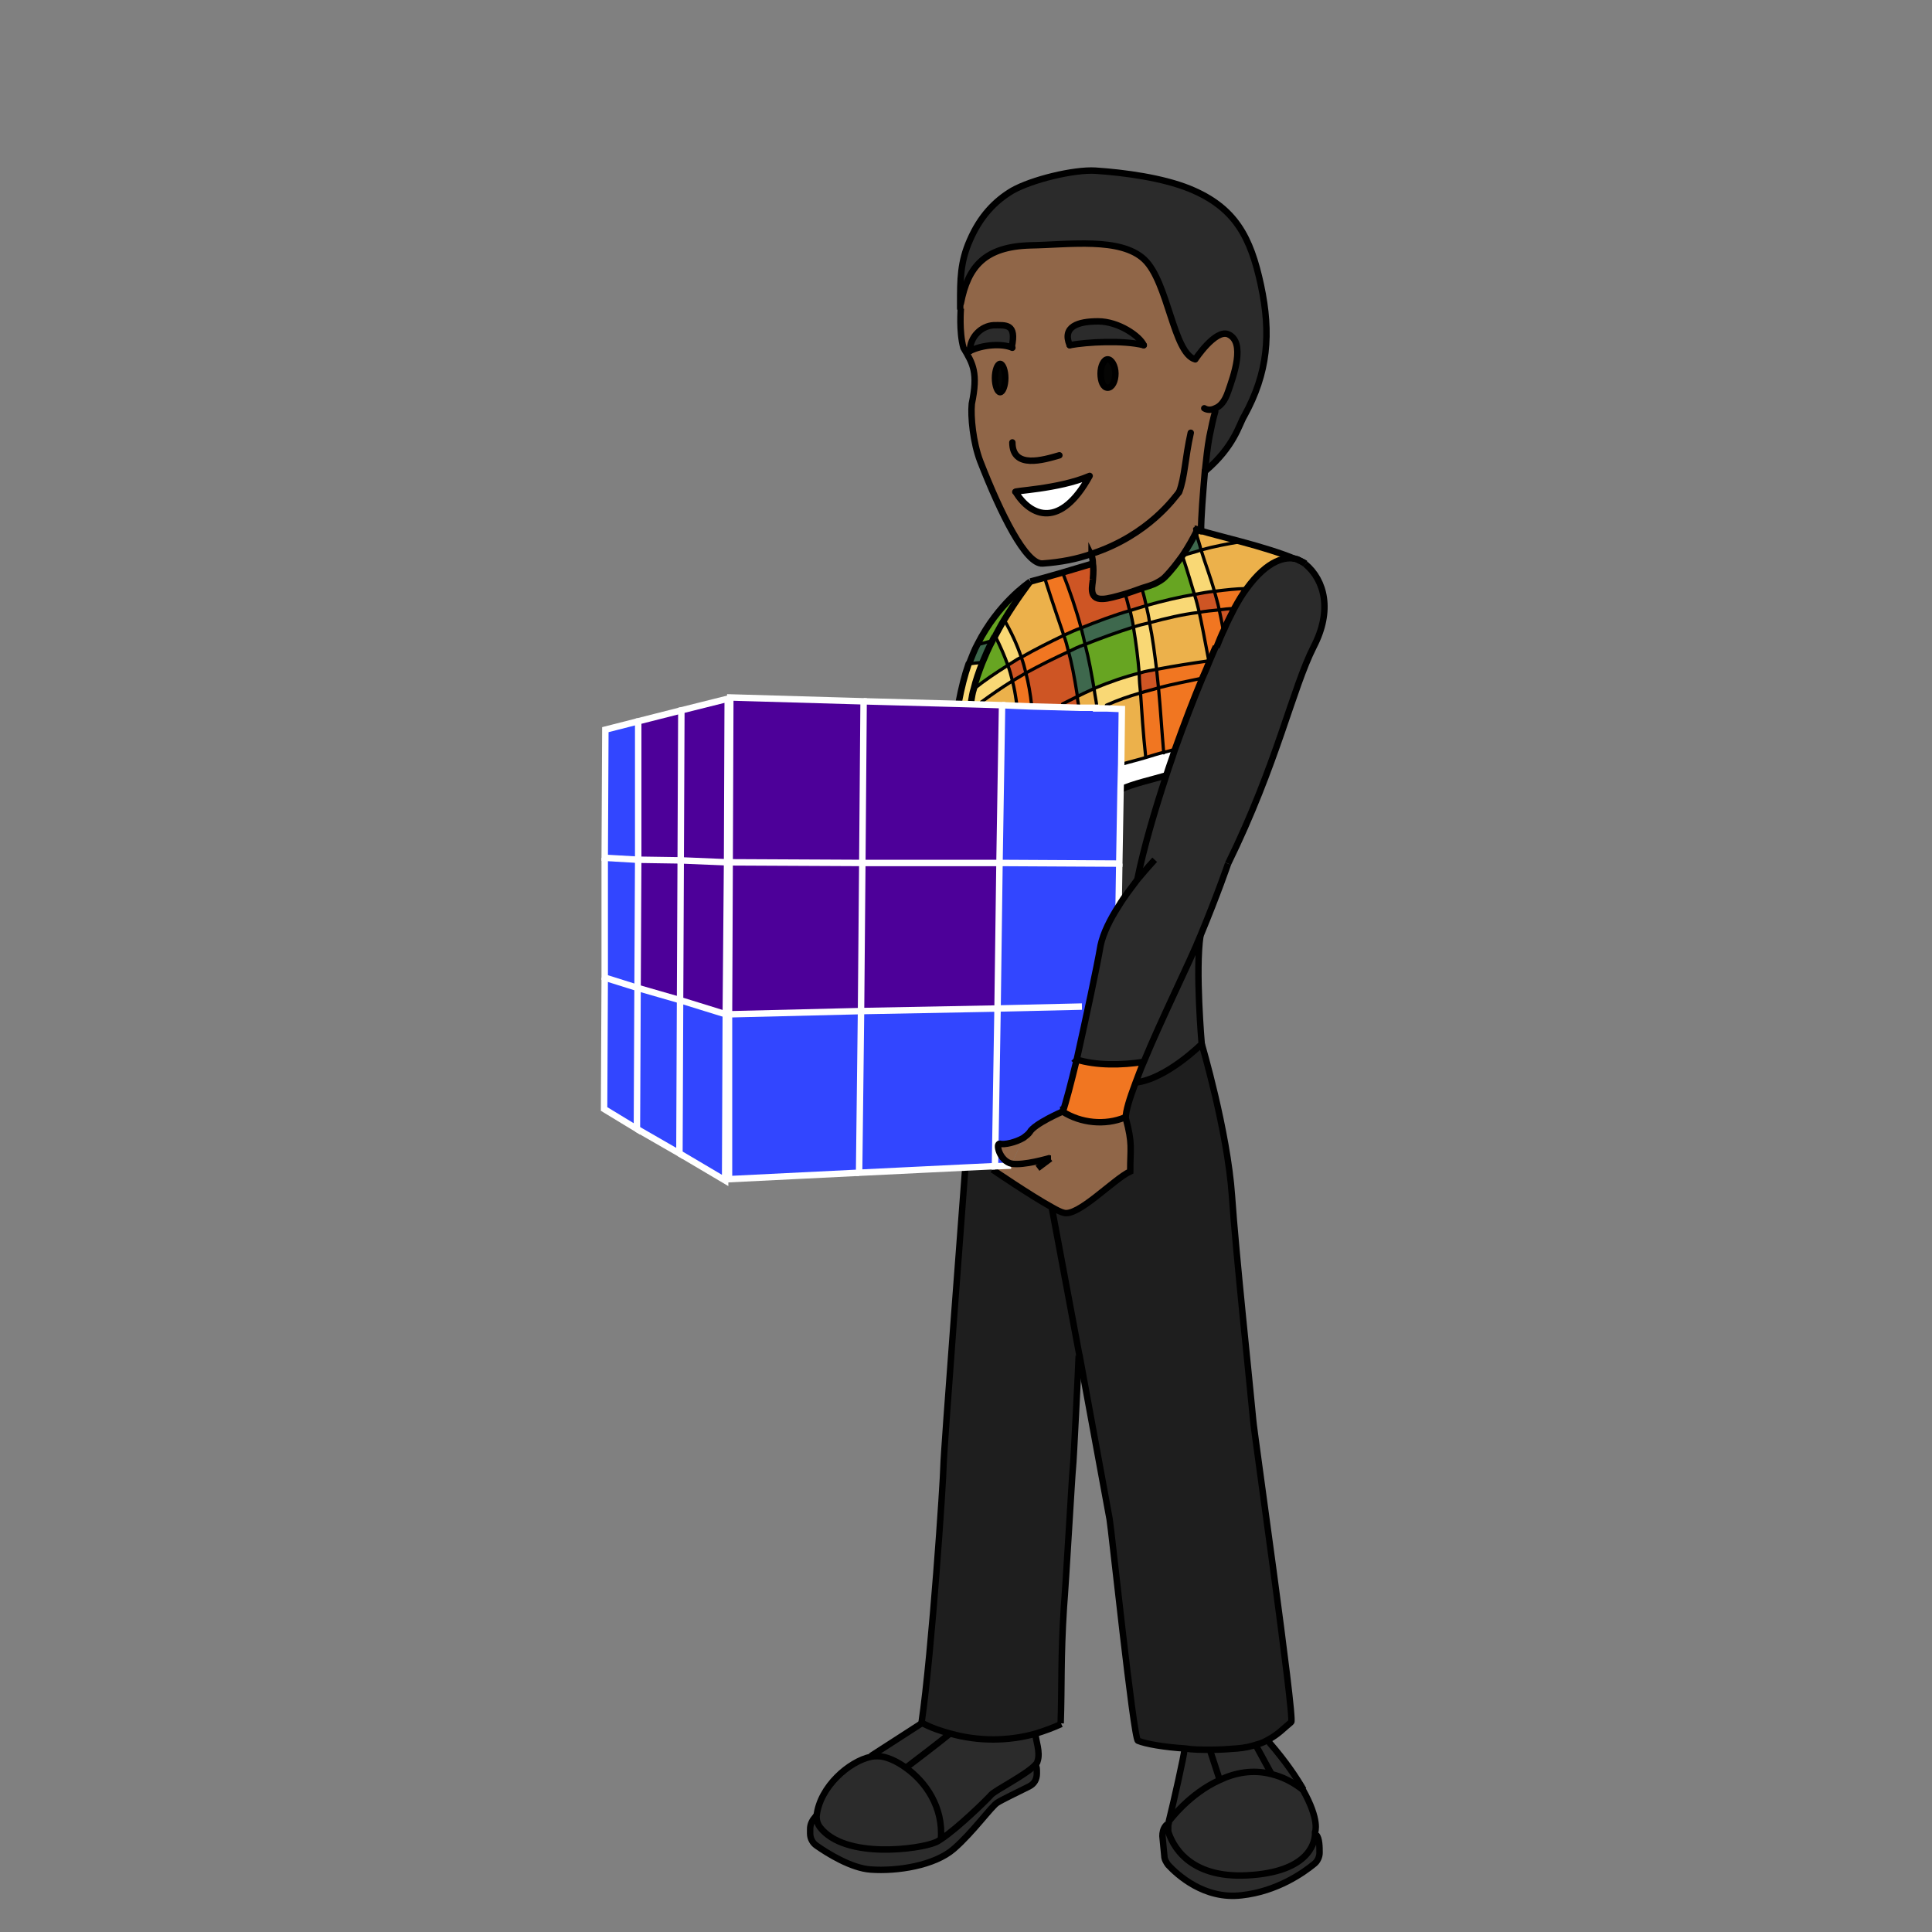 <?xml version="1.0" encoding="UTF-8"?><svg id="Layer_5" xmlns="http://www.w3.org/2000/svg" width="300" height="300" viewBox="0 0 300 300"><rect x="0" y="0" width="300" height="300" fill="#808080" stroke="none"/><defs><style>.cls-1,.cls-2{stroke-linecap:round;stroke-linejoin:round;}.cls-1,.cls-2,.cls-3,.cls-4,.cls-5{fill:none;}.cls-1,.cls-2,.cls-3,.cls-5{stroke:#000;}.cls-2,.cls-5{stroke-width:.5px;}.cls-3,.cls-4,.cls-5{stroke-miterlimit:10;}.cls-4{stroke:#fff;}.cls-6{fill:#f9d875;}.cls-6,.cls-7,.cls-8,.cls-9,.cls-10,.cls-11,.cls-12,.cls-13,.cls-14,.cls-15,.cls-16,.cls-17,.cls-18{stroke-width:0px;}.cls-7{fill:#4d0099;}.cls-8{fill:#2b2b2b;}.cls-9{fill:#3e684d;}.cls-10{fill:#1e1e1e;}.cls-11{fill:#ce5524;}.cls-12{fill:#906648;}.cls-13{fill:#3246ff;}.cls-14{fill:#67a522;}.cls-15{fill:#fff;}.cls-16{fill:#f17621;}.cls-17{fill:#ecb14b;}.cls-18{fill:#050504;}</style></defs><path class="cls-8" d="m204.4,284.9c.5.7.6,1.9.5,2.8,0,.7-.3,1.3-.8,1.7-1.6,1.3-5.8,4.3-11.3,4.9-5.8.7-10-3.2-11.4-4.7-.4-.4-.6-.8-.6-1.4l-.3-3.1c0-.6.1-1.2.5-1.6l.3-.3h.1c0,0,0,0,0,.1,0,.4,0,.8,0,1.1.6,1.9,3,7.3,12.3,6.8,9.4-.5,10.4-4.9,10.5-6.3h.1Z"/><path class="cls-8" d="m176.6,136.6c1-5,2.6-10.7,4.5-16.2.4-1.3.9-2.6,1.3-3.9,1.5-4.2,3-8.1,4.3-11.2.4-1,.8-1.8,1.1-2.6.4-.9.7-1.6,1-2.3.4-1,.8-1.9,1.2-2.8.6-1.2,1.1-2.3,1.6-3.3.6-1.1,1.2-2.1,1.8-2.9,3.4-4.7,6.2-5.1,7.8-4.7,0,0,0,0,0,0,.6.3,1.1.5,1.4.7h0c3,2.6,4.2,7.2,1.3,12.9-3.3,6.5-5.7,18.2-13.3,33.7,0,0-1.6,4.7-4.3,11.2-1.7,4.2-6,12.8-8.8,19.6-3.3.5-7.2.6-10.4-.4,1.5-6.3,3.1-14.2,3.7-17.7.4-1.9,1.5-4,2.8-6.1.9-1.5,2-2.9,2.9-4.1Z"/><path class="cls-8" d="m202.4,277.9c2.7,4.8,1.9,6.6,1.9,6.6,0,0,0,.2,0,.4,0,1.4-1.1,5.8-10.5,6.3-9.3.5-11.7-5-12.3-6.8-.1-.4-.1-.8,0-1.1,0,0,0,0,0,0,0-.2,0-.3.1-.5,0,0,3.1-4.2,7.8-6.3,2.3-1.1,5.1-1.7,8.1-.9,1.6.4,3.3,1.2,4.9,2.5h0Z"/><path class="cls-17" d="m201.2,86.8c-1.6-.4-4.4,0-7.8,4.7-1.5,0-3.1.2-4.8.4-.7-2.4-1.4-4.2-2.1-6.5,2.2-.6,3.9-.9,6.2-1.3,3,.8,6.3,1.8,8.4,2.7Z"/><path class="cls-10" d="m187.9,271.8c-1.3,0-2.7,0-4-.2-3.2-.2-6.1-.7-7.3-1.2-.7-.3-4.2-33.6-4.4-34.4l-4.7-25.6h0s-4.2-23-4.2-23c.7.4,1.3.7,1.7.8,2.2.8,7.8-5.1,10.4-6.4,0-3.7.4-4.2-.7-8.3,0-1.1.6-3,1.5-5.4h0c4.8-.5,10.3-6,10.3-6,0,0,4,13.5,4.7,23.6.6,8.9,2.8,29.4,3.3,34.9,0,.8,6.5,46.4,5.9,46.8-1.1.9-2,1.9-3.5,2.7-.5.3-1.1.6-1.9.8-.9.3-1.8.5-3,.6-1.2.1-2.6.2-4.1.2Z"/><path class="cls-8" d="m197.2,270.7c2.5,2.9,4.1,5.3,5.2,7.2-1.7-1.3-3.4-2.1-4.9-2.5l-2.4-4.4c.7-.2,1.3-.5,1.9-.8,0,.2.2.4.3.5Z"/><path class="cls-8" d="m195,271l2.4,4.4c-3-.7-5.7-.1-8.1.9l-1.5-4.6c1.5,0,2.9,0,4.1-.2,1.2-.1,2.2-.3,3-.6Z"/><path class="cls-8" d="m195.8,44.3c1.6,7.5,1.1,13.6-2.6,20.3-.8,1.3-1.5,4.7-6.1,8.6.2-1.9.4-3.8.7-5.4.3-1.5.6-2.9.9-3.9v-.2c.7-.3,1.4-1.2,1.9-2.6.7-2.3,2.7-7.7,0-8.9-2-.9-5.1,3.9-5.1,3.9-3.4-.9-4.2-12-7.9-15.5-3.7-3.5-11.7-2.3-17.7-2.2-7,.1-9.6,3.3-10.8,9h-.1c0-3.7,0-6.4,1.5-9.8,1.6-3.7,3.9-6.1,6.6-7.7,3-1.7,9.5-3.3,12.9-3.1,4.5.3,10.4,1.1,14.6,2.8,7.1,2.9,9.5,7.5,11.1,15Z"/><path class="cls-16" d="m193.4,91.5c-.6.8-1.2,1.8-1.8,2.9-.8,0-1.5.1-2.3.2-.2-1-.5-1.9-.7-2.7,1.7-.2,3.3-.4,4.8-.4Z"/><path class="cls-11" d="m191.6,94.3c-.5,1-1.1,2.1-1.6,3.3-.2-1.1-.4-2.1-.6-3,.8-.1,1.5-.2,2.3-.2Z"/><path class="cls-16" d="m189.4,94.6c.2.9.4,1.9.6,3-.4.8-.8,1.8-1.2,2.8-.3.6-.6,1.4-1,2.3h-.1c-.7-3.7-1.1-5.8-1.5-7.7,1.1-.2,2.2-.3,3.2-.4Z"/><path class="cls-17" d="m186.5,82.4c1.3.4,3.7,1,6.3,1.7-2.4.4-4.1.7-6.2,1.3-.3-.8-.6-1.7-.8-2.7,0-.2.2-.3.2-.4.1,0,.3.1.5.2Z"/><path class="cls-8" d="m187.9,271.8l1.5,4.6c-4.7,2.2-7.8,6.3-7.8,6.3.7-3.2,2.4-10.3,2.4-11h0c1.3,0,2.7,0,4,0Z"/><path class="cls-11" d="m188.7,91.9c.2.8.5,1.7.7,2.7-1,.1-2.1.3-3.2.4-.2-.9-.4-1.7-.7-2.6,1.1-.2,2.1-.4,3.2-.5Z"/><path class="cls-6" d="m186.5,85.4c.7,2.3,1.4,4,2.1,6.5-1,.1-2.1.3-3.2.5-.4-1.5-1-3.3-1.9-6.1,1.1-.4,2.1-.6,2.9-.9Z"/><path class="cls-16" d="m187.7,102.6h.1c-.3.8-.7,1.7-1.1,2.7-2.2.5-4.5.9-6.8,1.5,0-1-.2-1.9-.3-2.9,2.6-.5,5.2-.9,8-1.3Z"/><path class="cls-12" d="m190.6,52c-2-.9-5.1,3.9-5.1,3.9-3.4-.9-4.2-12-7.9-15.5-3.7-3.5-11.7-2.3-17.7-2.2-7,.1-9.6,3.3-10.8,9h-.1c0,.3,0,.5,0,.8,0,0-.3,3.6.4,6.1,1.6,2.4,2.4,3.9,1.3,8.7-.1,2,.2,6,1.3,8.9,3.2,8.2,7.1,16.1,9.7,15.9,2.8-.2,5.4-.7,7.6-1.5v.3c.1,0,.3.3.3,1.2,0,.6,0,1.4,0,2.5,0,.7-.8,3.1,1.5,3,.8,0,2.2-.4,3.6-.8.9-.3,1.8-.6,2.6-.9.7-.2,1.3-.4,1.8-.6.6-.3,1.2-.6,1.7-1.1,1-1,1.9-2.2,2.7-3.3,1-1.5,1.7-2.8,2.1-3.6,0-.2-.1-.4-.2-.6,0,0,.2,0,.4.1.1,0,.3.1.5.2,0-2.2.3-5.8.6-9.3h0c.2-1.9.4-3.8.7-5.4.3-1.5.6-2.9.9-3.9v-.2c.7-.3,1.4-1.2,1.9-2.6.7-2.3,2.7-7.7,0-8.9Zm-35.3,8.8c-.4,0-.8-1-.8-2.2s.4-2.2.8-2.2.8,1,.8,2.2-.4,2.2-.8,2.2Zm1.9-6.9c-1.6-.7-4.6-.5-6.6.5,0-2.2,1.8-3.9,3.7-4,1.9,0,3.6-.3,2.8,3.4Zm.6,22.5c-.7-.2,6.6-.4,11.5-2.5-4.5,8.2-9.1,6.4-11.5,2.5Zm8.4-22.9c-1.3-2.8,1.3-3.7,4.4-3.7,3.2,0,6.5,2.3,7.1,3.7-3.2-.8-8.8-.5-11.5,0Zm7,4.4c0,1.2-.5,2.2-1.2,2.2s-1.1-1-1.1-2.2.5-2.2,1.1-2.2,1.2,1,1.2,2.2Z"/><path class="cls-17" d="m186.2,95c.4,1.8.8,3.9,1.5,7.6-2.8.4-5.5.8-8,1.3-.3-2.4-.6-4.9-1.1-7.3,2.6-.7,5.1-1.3,7.6-1.6Z"/><path class="cls-6" d="m185.5,92.4c.3.9.5,1.8.7,2.6-2.5.4-5,.9-7.6,1.6-.2-.9-.3-1.7-.5-2.6,2.5-.7,5-1.3,7.4-1.7Z"/><path class="cls-8" d="m186.4,145.3c-.8,5.3.2,16.8.2,16.8,0,0-5.5,5.5-10.3,6h0c.4-1,.8-2.1,1.3-3.3,2.8-6.8,7.1-15.4,8.8-19.6Z"/><path class="cls-9" d="m185.7,82.7c.3,1,.6,1.9.8,2.7-.9.3-1.8.5-2.9.9,1-1.5,1.7-2.8,2.1-3.6Z"/><path class="cls-17" d="m185.9,82.2c0,.1-.1.3-.2.4,0-.2-.1-.4-.2-.6,0,0,.2,0,.4.1Z"/><path class="cls-14" d="m183.6,86.3c.9,2.7,1.4,4.5,1.9,6.1-2.4.4-4.9,1-7.4,1.7-.2-.9-.4-1.8-.7-2.7.7-.2,1.3-.4,1.8-.6.6-.3,1.2-.6,1.7-1.1,1-1,1.9-2.2,2.7-3.3Z"/><path class="cls-16" d="m186.7,105.3c-1.3,3.1-2.8,7-4.3,11.2h-.1c-.4,0-1,.2-1.5.4-.3-3.6-.5-6.8-.8-10,2.3-.6,4.5-1,6.8-1.5Z"/><path class="cls-15" d="m182.3,116.4h.1c-.4,1.3-.9,2.6-1.3,3.9-2,.6-5.2,1.3-7.1,2.2h0v-4h.4c1-.3,2.3-.6,3.6-1,.9-.3,1.9-.5,2.8-.8.6-.1,1.1-.3,1.5-.4Z"/><path class="cls-16" d="m179.9,106.8c.3,3.2.5,6.5.8,10-.9.2-1.8.5-2.8.8h0c-.4-3.8-.6-7-.8-10,.9-.3,1.9-.5,2.8-.8Z"/><path class="cls-11" d="m179.7,103.9c.1.9.2,1.9.3,2.9-.9.2-1.9.5-2.8.8,0-1-.1-2-.2-3,.9-.3,1.8-.4,2.8-.6Z"/><path class="cls-6" d="m178.6,96.7c.5,2.4.8,4.9,1.1,7.3-.9.2-1.8.4-2.8.6-.2-2.4-.4-4.8-.9-7.2.9-.3,1.7-.5,2.6-.7Z"/><path class="cls-17" d="m178,94.1c.2.9.4,1.7.5,2.6-.9.2-1.7.4-2.6.7-.2-.8-.3-1.7-.5-2.5.9-.3,1.7-.5,2.6-.8Z"/><path class="cls-17" d="m177.9,117.5h0c-1.3.5-2.6.8-3.6,1.1h-.3l.2-8.5h-2.5c0,0,0-.5,0-.5,1.8-.8,3.5-1.4,5.3-1.9.2,3,.4,6.2.8,9.9Z"/><path class="cls-11" d="m178,94.1c-.9.3-1.7.5-2.6.8-.2-.9-.4-1.7-.7-2.6.9-.3,1.8-.6,2.6-.9.3.9.5,1.8.7,2.7Z"/><path class="cls-8" d="m181.1,120.4c-1.8,5.5-3.5,11.2-4.5,16.2-.9,1.2-2,2.6-2.9,4.1v-6.6c.1,0,.3-11.5.3-11.5h0c1.8-1,5.1-1.6,7.1-2.2Z"/><path class="cls-6" d="m176.9,104.6c0,1,.1,2,.2,3-1.8.5-3.6,1.1-5.3,1.9v.5s-1.6,0-1.6,0h0s0-.4,0-.4c-.1-.9-.2-1.7-.4-2.6,2.4-1,4.7-1.8,7.1-2.4Z"/><path class="cls-14" d="m176,97.4c.4,2.4.7,4.7.9,7.2-2.3.6-4.7,1.3-7.1,2.4-.4-2.3-.8-4.6-1.4-6.9,2.5-1,5-1.9,7.5-2.7Z"/><path class="cls-16" d="m177.5,164.9c-.5,1.1-.9,2.3-1.3,3.3-.9,2.4-1.5,4.3-1.5,5.4-3.1,1.3-6.9.9-9.7-.9.5-1.3,1.3-4.4,2.2-8.2,3.2,1.1,7.1.9,10.4.4Z"/><path class="cls-9" d="m175.5,94.9c.2.9.4,1.7.5,2.5-2.5.7-5,1.6-7.5,2.7-.2-.8-.4-1.6-.6-2.5,2.5-1,5.1-2,7.6-2.7Z"/><path class="cls-8" d="m170.6,49.9c3.2,0,6.5,2.3,7.1,3.7-3.2-.8-8.8-.5-11.5,0-1.3-2.8,1.3-3.7,4.4-3.7Z"/><path class="cls-12" d="m157.1,180.7l1.8-4c.4-.3.8-.6,1-.9.8-1.3,5.1-3.2,5.1-3.2,2.8,1.8,6.6,2.2,9.7.9,1.1,4.1.7,4.6.7,8.3-2.6,1.2-8.2,7.2-10.4,6.4-.4-.1-1-.4-1.7-.8-3.3-1.8-9.3-5.9-9.3-5.9v-.4s.5,0,.5,0h2.4c0-.1.1-.3.1-.3Z"/><path class="cls-11" d="m174.7,92.2c.3.9.5,1.8.7,2.6-2.5.8-5.1,1.7-7.6,2.7-.8-3-1.8-5.9-2.9-8.7h0s4.8-1.4,4.8-1.4c0,.6,0,1.4,0,2.5,0,.7-.8,3.1,1.5,3,.8,0,2.2-.4,3.6-.8Z"/><polygon class="cls-13" points="174.2 110.1 174.1 118.6 174 122.6 173.8 134.1 155.2 134 155.6 109.5 157.8 109.6 160.3 109.7 167.6 109.9 170.2 109.9 170.2 110 171.8 110 174.2 110.1"/><path class="cls-18" d="m172,55.8c.7,0,1.2,1,1.2,2.2s-.5,2.2-1.2,2.2-1.1-1-1.1-2.2.5-2.2,1.1-2.2Z"/><path class="cls-17" d="m169.8,106.9c.1.9.3,1.7.4,2.6v.4s-2.6,0-2.6,0v-.3c0-.5-.1-1-.2-1.5.6-.3,1.2-.6,1.9-.9l.6-.3Z"/><path class="cls-9" d="m169.8,106.9l-.6.3c-.6.3-1.3.6-1.9.9-.5-3.1-.9-5.1-1.4-7,.8-.4,1.6-.8,2.5-1.1.6,2.3,1,4.6,1.4,6.9Z"/><path class="cls-14" d="m167.9,97.6c.2.8.4,1.6.6,2.5-.8.3-1.7.7-2.5,1.1-.2-.8-.5-1.6-.7-2.4.9-.4,1.7-.8,2.6-1.1Z"/><path class="cls-13" d="m155.2,134l-.3,22.5-.4,24.5h2.4c0-.1.1-.3.1-.3-2-.4-2.6-3.4-1.8-3.1.6.2,2.4-.2,3.6-.9.4-.3.8-.6,1-.9.8-1.3,5.1-3.2,5.1-3.2.5-1.3,1.3-4.4,2.2-8.2,1.5-6.3,3.1-14.2,3.7-17.7.4-1.9,1.5-4,2.8-6.1v-6.6c.1,0-18.5,0-18.5,0Z"/><path class="cls-11" d="m167.4,108.1c0,.5.1.9.2,1.5v.3s-7.3-.2-7.3-.2h0c-.2-2-.5-3.7-.9-5.2,2.2-1.2,4.4-2.3,6.6-3.3.5,1.8.9,3.8,1.4,7Z"/><path class="cls-10" d="m163.3,187.4l4.2,23h0c0,.7-.8,16.8-.9,17.4s-1.1,18.2-1.4,21.7c-.6,8-.3,12.2-.5,18h0c-1.3.8-2.7,1.3-4,1.6h0c-4.3,1.2-8.9,1.2-13.2,0-1.5-.4-3-.9-4.5-1.7,1.6-10.9,3.4-37.9,3.4-39.8s3.1-42.4,3.4-46.5l4.1-.2v.4s6,4.1,9.3,5.9Z"/><path class="cls-16" d="m167.9,97.6c-.9.4-1.8.7-2.6,1.1-.7-2.2-1.6-4.6-3-9h0s2.7-.8,2.7-.8h0c1.1,2.8,2.1,5.7,2.9,8.7Z"/><path class="cls-16" d="m165.2,98.7c.3.8.5,1.6.7,2.4-2.2,1-4.5,2.1-6.6,3.3-.2-.8-.4-1.6-.7-2.4,2.1-1.2,4.3-2.3,6.6-3.4Z"/><path class="cls-15" d="m169.2,73.9c-4.5,8.2-9.1,6.4-11.5,2.5-.7-.2,6.6-.4,11.5-2.5Z"/><path class="cls-17" d="m162.2,89.7c1.4,4.4,2.3,6.9,3,9-2.3,1-4.5,2.2-6.6,3.4-.7-2.1-1.6-4-2.7-5.8,2-3.3,3.8-5.6,4-5.9h0s2.3-.7,2.3-.7h0Z"/><path class="cls-8" d="m160.8,269.3c0,.9.8,2.8.3,4.2,0,.1-.1.3-.3.5-1.3,1.5-6.3,4-6.9,4.7-.6.7-5.2,5.2-7.8,6.9.4-5.1-2.3-8.9-5.3-11h0s5.4-4.1,6.7-5.2c4.3,1.1,8.9,1.1,13.2,0h0Z"/><path class="cls-8" d="m160.8,273.9c.1.5.2,1,.2,1.4,0,.9-.5,1.6-1.2,2-1.5.8-4.2,2.2-4.9,2.5-.9.5-3.9,4.6-6.8,7.2s-8.7,3.5-12.9,3.2c-3-.2-6.7-2.5-8.4-3.7-.6-.4-1-1.1-1-1.9v-.7c0-.7.3-1.3.8-1.8h.2c0-.1,0-.1,0-.1,0,.5.2,1.1.5,1.5,3.9,5.1,15.6,3.3,17.9,2.4.3-.1.6-.3.9-.5,2.7-1.7,7.2-6.2,7.8-6.9.6-.7,5.5-3.2,6.9-4.7Z"/><path class="cls-16" d="m160.3,109.5h0c0,.1-2.5,0-2.5,0h0c-.2-1.5-.4-2.7-.7-3.8.7-.4,1.5-.9,2.2-1.3.4,1.6.7,3.2.9,5.1Z"/><path class="cls-11" d="m159.3,104.5c-.7.4-1.5.9-2.2,1.3-.2-.8-.4-1.6-.7-2.4.7-.4,1.4-.9,2.2-1.3.3.8.5,1.6.7,2.4Z"/><path class="cls-12" d="m158.9,176.7l-1.8,4c-2-.4-2.6-3.4-1.8-3.1.6.2,2.4-.2,3.6-.9Z"/><path class="cls-17" d="m157.8,109.5h0c0,0-2.3,0-2.3,0h-3.2c0,0,0-.5,0-.5,1.5-1.1,3.1-2.2,4.7-3.2.3,1.1.5,2.3.7,3.8Z"/><path class="cls-8" d="m154.3,50.5c1.9,0,3.6-.3,2.8,3.4-1.6-.7-4.6-.5-6.6.5,0-2.2,1.8-3.9,3.7-4Z"/><path class="cls-6" d="m158.6,102.1c-.7.4-1.5.8-2.2,1.3-.5-1.4-1.1-2.8-2-4.6h0c.5-.9.9-1.7,1.4-2.5,1.1,1.9,2,3.7,2.7,5.8Z"/><path class="cls-6" d="m151.2,107c1.6-1.3,3.4-2.5,5.3-3.7.3.8.5,1.6.7,2.4-1.6,1-3.2,2.1-4.7,3.2v.4s-3.5-.1-3.5-.1v-.4c.3-2.1.8-4,1.5-5.8h0c.7,0,1.3-.1,2-.2h.1c-.5,1.4-1,2.7-1.3,4.1Z"/><path class="cls-14" d="m155.9,96.2c-.5.8-.9,1.6-1.4,2.5h0c-.1.3-.3.5-.4.8h0c-.9.2-1.4.4-2.4.6,3.2-6.3,7.8-9.5,8.2-9.7-.2.3-2,2.6-4,5.9Z"/><polygon class="cls-7" points="155.6 109.5 155.2 134 133.9 134 134.1 108.9 148.9 109.3 152.4 109.4 155.6 109.5"/><path class="cls-18" d="m155.3,56.4c.4,0,.8,1,.8,2.2s-.4,2.2-.8,2.2-.8-1-.8-2.2.4-2.2.8-2.2Z"/><polygon class="cls-7" points="155.2 134 154.9 156.6 133.7 157 133.9 134 155.2 134"/><polygon class="cls-13" points="149.8 181.3 133.4 182.1 133.7 157 154.9 156.6 154.5 181.1 154 181.1 149.8 181.3"/><path class="cls-14" d="m154.5,98.7c.9,1.8,1.5,3.2,2,4.6-1.9,1.1-3.6,2.4-5.3,3.7.3-1.4.8-2.7,1.3-4,.5-1.2,1-2.4,1.6-3.5.1-.3.3-.5.4-.8Z"/><path class="cls-9" d="m154.1,99.5h0c-.6,1.1-1.1,2.3-1.6,3.5h-.1c-.7,0-1.2,0-2,.1.4-1.1.8-2.1,1.3-3,.9-.2,1.4-.4,2.4-.6Z"/><path class="cls-8" d="m140.8,274.4c2.9,2.1,5.7,6,5.3,11-.3.2-.6.4-.9.5-2.3,1-14,2.7-17.9-2.4-.3-.4-.5-1-.5-1.5s0-.1,0-.2c.5-4.6,5.1-8.5,8.4-9.2.4-.1.8-.1,1.1-.1,1.2,0,2.9.7,4.5,1.9Z"/><path class="cls-8" d="m143.1,267.6c1.5.7,3,1.3,4.5,1.7-1.4,1.1-6.7,5.2-6.7,5.2h0c-1.6-1.2-3.3-1.8-4.5-1.9-.3,0-.7,0-1.1.1h0s7.9-5.1,7.9-5.1Z"/><polygon class="cls-7" points="134.1 108.9 133.9 134 113.3 133.9 113.4 108.3 134.1 108.9"/><polygon class="cls-7" points="133.9 134 133.7 157 113.2 157.5 113.3 133.9 133.9 134"/><polygon class="cls-13" points="133.7 157 133.4 182.1 113.2 183.1 113.2 157.5 133.7 157"/><polygon class="cls-7" points="113 108.5 112.9 133.9 105.7 133.6 105.8 110.3 113 108.5"/><polygon class="cls-7" points="112.9 133.9 112.7 157.5 105.6 155.3 105.7 133.6 112.9 133.9"/><polygon class="cls-13" points="112.7 157.5 112.6 183.3 105.5 179.1 105.6 155.3 112.7 157.5"/><polygon class="cls-7" points="105.8 110.3 105.7 133.6 99.1 133.5 99.1 112 105.8 110.3"/><polygon class="cls-7" points="105.7 133.6 105.6 155.3 99 153.4 99.1 133.5 105.7 133.6"/><polygon class="cls-13" points="105.6 155.3 105.5 179.1 98.9 175.3 99 153.4 105.6 155.3"/><polygon class="cls-13" points="99.1 112 99.1 133.5 93.9 133.2 94 113.3 99.1 112"/><polygon class="cls-13" points="99.1 133.5 99 153.4 93.9 151.8 93.9 133.2 99.1 133.5"/><polygon class="cls-13" points="99 153.4 98.9 175.3 93.8 172.2 93.9 151.8 99 153.4"/><path class="cls-3" d="m164.8,267.7s0,0,0,0c-1.3.6-2.7,1.1-4,1.5h0c-4.3,1.2-8.9,1.2-13.2,0-1.5-.4-3-.9-4.5-1.7,1.6-10.9,3.4-37.9,3.4-39.8s3.1-42.4,3.4-46.5c0-.2,0-.3,0-.3"/><path class="cls-3" d="m190.7,134.1s-1.6,4.7-4.3,11.2c-1.7,4.2-6,12.8-8.8,19.6-.5,1.1-.9,2.3-1.3,3.3-.9,2.4-1.5,4.3-1.5,5.4,1.1,4.1.7,4.6.7,8.3-2.6,1.2-8.2,7.2-10.4,6.4-.4-.1-1-.4-1.7-.8-3.3-1.8-9.3-5.9-9.3-5.9"/><polyline class="cls-4" points="133.4 182.1 113.2 183.1 113.2 157.5"/><polyline class="cls-4" points="154.5 181.1 154 181.1 149.8 181.3 133.4 182.1 133.7 157"/><line class="cls-4" x1="154.9" y1="156.6" x2="133.7" y2="157"/><polyline class="cls-4" points="157 181 154.5 181.1 154.9 156.6"/><polyline class="cls-4" points="155.2 134 154.9 156.6 168 156.3"/><line class="cls-4" x1="173.7" y1="140.7" x2="173.8" y2="134.1"/><polyline class="cls-4" points="133.9 134 133.7 157 113.2 157.5 113.3 133.9"/><polyline class="cls-4" points="105.5 179.1 112.6 183.3 112.7 157.5"/><polyline class="cls-4" points="98.9 175.3 105.5 179.1 105.6 155.3"/><line class="cls-4" x1="99" y1="153.4" x2="105.6" y2="155.3"/><polyline class="cls-4" points="93.9 151.8 93.8 172.2 98.9 175.3 99 153.4"/><polyline class="cls-4" points="93.9 133.2 93.9 151.8 99 153.4 99.1 133.5"/><polyline class="cls-4" points="99.1 112 94 113.3 93.9 133.2 99.1 133.5"/><polyline class="cls-4" points="105.8 110.3 99.1 112 99.1 133.5 105.7 133.6"/><polyline class="cls-4" points="105.7 133.6 105.6 155.3 112.7 157.5 112.9 133.9"/><polygon class="cls-4" points="105.7 133.6 112.9 133.9 113 108.5 105.8 110.3 105.7 133.6"/><path class="cls-3" d="m183.1,76.4c-.6.7-4.7,6.7-13.6,9.6-2.2.8-4.8,1.3-7.6,1.5-2.6.2-6.5-7.7-9.7-15.9-1.1-2.9-1.5-6.9-1.3-8.9,1-4.8.2-6.2-1.3-8.7-.7-2.5-.4-6.1-.4-6.1"/><path class="cls-3" d="m169.7,90c.1-1.1.1-2,0-2.5,0-.8-.2-1.2-.2-1.2s0,0,0,.1"/><path class="cls-3" d="m169.7,90c0,.7-.8,3.1,1.5,3,.8,0,2.2-.4,3.6-.8.9-.3,1.8-.6,2.6-.9.7-.2,1.3-.4,1.8-.6.6-.3,1.2-.6,1.7-1.1,1-1,1.9-2.2,2.7-3.3,1-1.5,1.7-2.8,2.1-3.6,0-.2.2-.3.2-.4,0-.2.1-.3.1-.3"/><path class="cls-3" d="m202.7,87.6c3,2.5,4.2,7.2,1.3,12.8-3.3,6.5-5.7,18.2-13.3,33.7"/><path class="cls-3" d="m201.3,86.8c.6.3,1.1.5,1.4.7"/><path class="cls-3" d="m185.5,82.1s.2,0,.4.1c.1,0,.3.1.5.2,1.3.4,3.7,1,6.3,1.7,3,.8,6.3,1.8,8.4,2.7"/><path class="cls-3" d="m202.7,87.6h0c-.2-.2-.7-.5-1.4-.8,0,0,0,0,0,0-1.6-.4-4.4,0-7.8,4.7-.6.8-1.2,1.8-1.8,2.9-.5,1-1.1,2.1-1.6,3.3-.4.8-.8,1.8-1.2,2.8"/><path class="cls-3" d="m154.5,98.7c-.1.3-.3.5-.4.8-.6,1.1-1.1,2.3-1.6,3.5-.5,1.3-1,2.7-1.3,4-.2.6-.3,1.3-.4,1.9"/><path class="cls-3" d="m159.9,90.4c-.2.3-2,2.6-4,5.9-.5.8-.9,1.6-1.4,2.5"/><polyline class="cls-3" points="169.8 87.5 169.7 87.5 165 88.9 162.2 89.7 160 90.3"/><path class="cls-1" d="m150.4,103.1c-.6,1.7-1.1,3.7-1.5,5.8"/><path class="cls-3" d="m160,90.3h0c-.4.3-5,3.4-8.2,9.7-.5.9-.9,2-1.3,3"/><path class="cls-3" d="m186.4,145.3c-.8,5.3.2,16.8.2,16.8,0,0-5.5,5.5-10.3,6"/><polyline class="cls-3" points="163.2 179.9 163.1 179.9 161.1 181.4"/><path class="cls-3" d="m165,172.6s-4.4,1.9-5.1,3.2c-.2.3-.6.6-1,.9-1.2.7-3,1.1-3.6.9-.8-.2-.1,2.7,1.8,3.1,0,0,0,0,0,0,1.9.3,5.6-.8,6-.9"/><path class="cls-3" d="m188.8,100.4c-.3.6-.6,1.4-1,2.3-.3.8-.7,1.7-1.1,2.6-1.3,3.1-2.8,7-4.3,11.2-.4,1.3-.9,2.6-1.3,3.9-1.8,5.5-3.5,11.2-4.5,16.2"/><path class="cls-3" d="m179.3,133.5s-1.2,1.3-2.7,3.1c-.9,1.2-2,2.6-2.9,4.1-1.3,2-2.4,4.2-2.8,6.1-.6,3.5-2.3,11.4-3.7,17.7-.9,3.7-1.7,6.8-2.2,8.2"/><line class="cls-3" x1="167.6" y1="210.4" x2="163.3" y2="187.4"/><path class="cls-3" d="m186.6,162.1s4,13.5,4.7,23.6c.6,8.9,2.8,29.4,3.3,34.9,0,.8,6.5,46.4,5.9,46.8-1.1.9-2,1.9-3.5,2.7-.5.3-1.1.6-1.9.8-.9.3-1.8.5-3,.6-1.2.1-2.6.2-4.1.2s-2.7,0-4-.2c-3.2-.2-6.1-.7-7.3-1.2-.7-.3-4.2-33.6-4.4-34.4l-4.7-25.6"/><path class="cls-3" d="m164.7,267.6c.2-5.8,0-10.1.5-18,.3-3.5,1.3-21.1,1.4-21.7s.9-16.8.9-17.4h0"/><path class="cls-3" d="m160.8,269.3c0,.9.8,2.8.3,4.2,0,.1-.1.3-.3.5-1.3,1.5-6.3,4-6.9,4.7-.6.7-5.2,5.2-7.8,6.9-.3.2-.6.4-.9.5-2.3,1-14,2.7-17.9-2.4-.3-.4-.5-1-.5-1.5s0-.1,0-.2c.5-4.6,5.1-8.5,8.4-9.2.4-.1.8-.1,1.1-.1,1.2,0,2.9.7,4.5,1.9,2.9,2.1,5.7,6,5.3,11"/><path class="cls-3" d="m140.8,274.4s5.4-4.1,6.7-5.2"/><line class="cls-3" x1="135.2" y1="272.7" x2="143.1" y2="267.6"/><path class="cls-3" d="m126.8,282.1h-.2c-.5.6-.8,1.2-.8,1.9v.7c0,.8.4,1.5,1,1.9,1.7,1.2,5.4,3.5,8.4,3.7,4.1.3,9.9-.6,12.9-3.2s5.9-6.7,6.8-7.2c.6-.4,3.3-1.7,4.9-2.5.8-.4,1.2-1.1,1.2-2s0-.9-.2-1.4"/><path class="cls-3" d="m202.4,277.9c-1.1-1.9-2.7-4.3-5.2-7.2-.1-.2-.3-.3-.3-.5,0,0,0-.2-.1-.3"/><path class="cls-3" d="m183.9,271.8c0,.6-1.6,7.8-2.4,11,0,.2,0,.4-.1.5,0,0,0,0,0,0,0,.4,0,.8,0,1.1.6,1.9,3,7.3,12.3,6.8,9.4-.5,10.4-4.9,10.5-6.3,0-.3,0-.4,0-.4,0,0,.8-1.8-1.9-6.6"/><path class="cls-3" d="m181.6,282.7s3.1-4.2,7.8-6.3c2.3-1.1,5.1-1.7,8.1-.9,1.6.4,3.3,1.2,4.9,2.5h0"/><polyline class="cls-3" points="187.9 271.8 187.9 271.8 189.4 276.4"/><line class="cls-3" x1="197.4" y1="275.4" x2="195" y2="271"/><path class="cls-3" d="m181.3,283.2l-.3.3c-.4.5-.5,1.1-.5,1.6l.3,3.1c0,.5.3,1,.6,1.4,1.4,1.5,5.6,5.4,11.4,4.7,5.5-.6,9.6-3.5,11.3-4.9.5-.4.8-1.1.8-1.7,0-.9,0-2.2-.5-2.8"/><path class="cls-3" d="m173.2,58c0,1.2-.5,2.2-1.2,2.2s-1.1-1-1.1-2.2.5-2.2,1.1-2.2,1.2,1,1.2,2.2Z"/><path class="cls-3" d="m156.1,58.7c0,1.2-.4,2.2-.8,2.2s-.8-1-.8-2.2.4-2.2.8-2.2.8,1,.8,2.2Z"/><path class="cls-3" d="m164.6,172.3c.1,0,.3.2.4.3,2.8,1.8,6.6,2.2,9.7.9"/><path class="cls-3" d="m177.5,164.9c-3.3.5-7.2.6-10.4-.4-.1,0-.3,0-.4-.1"/><path class="cls-5" d="m182.3,116.4c-.4.1-1,.3-1.5.4-.9.2-1.8.5-2.8.8-1.3.4-2.6.7-3.6,1"/><path class="cls-3" d="m181.1,120.4c-2,.6-5.2,1.3-7.1,2.2"/><path class="cls-2" d="m162.2,89.7c1.4,4.4,2.3,6.9,3,9,.3.8.5,1.6.7,2.4.5,1.8.9,3.8,1.4,7,0,.5.1.9.2,1.5"/><path class="cls-2" d="m175.5,94.9c.2.9.4,1.7.5,2.5.4,2.4.7,4.7.9,7.2,0,1,.1,2,.2,3,.2,3,.4,6.2.8,9.9"/><path class="cls-5" d="m174.7,92.2c.3.9.5,1.8.7,2.6"/><path class="cls-2" d="m185.5,92.4c.3.9.5,1.8.7,2.6.4,1.8.8,3.9,1.5,7.6"/><path class="cls-5" d="m183.6,86.3c.9,2.7,1.4,4.5,1.9,6.1"/><path class="cls-2" d="m154.5,98.7c.9,1.8,1.5,3.2,2,4.6.3.8.5,1.6.7,2.4.3,1.1.5,2.3.7,3.8"/><line class="cls-5" x1="154.5" y1="98.7" x2="154.5" y2="98.7"/><path class="cls-2" d="m165,109.3c.8-.4,1.6-.8,2.4-1.2.6-.3,1.2-.6,1.9-.9l.6-.3c2.4-1,4.7-1.8,7.1-2.4.9-.3,1.8-.4,2.8-.6,2.6-.5,5.2-.9,8-1.3"/><path class="cls-2" d="m151.2,107c1.6-1.3,3.4-2.5,5.3-3.7s1.4-.9,2.2-1.3c2.1-1.2,4.3-2.3,6.6-3.4.9-.4,1.7-.8,2.6-1.1,2.5-1,5.1-2,7.6-2.7.9-.3,1.7-.5,2.6-.8,2.5-.7,5-1.3,7.4-1.7,1.1-.2,2.1-.4,3.2-.5,1.7-.2,3.3-.4,4.8-.4"/><path class="cls-2" d="m165,88.9c1.1,2.8,2.1,5.7,2.9,8.7.2.8.4,1.6.6,2.5.6,2.3,1,4.6,1.4,6.9.1.9.3,1.7.4,2.6"/><path class="cls-2" d="m178,94.1c.2.9.4,1.7.5,2.6.5,2.4.8,4.9,1.1,7.3.1.9.2,1.9.3,2.9.3,3.2.5,6.5.8,10"/><path class="cls-5" d="m177.3,91.4c.3.9.5,1.8.7,2.7"/><path class="cls-2" d="m185.5,82.1c0,.2.1.4.2.6.3,1,.6,1.9.8,2.7.7,2.3,1.4,4,2.1,6.5.2.8.5,1.7.7,2.7.2.9.4,1.9.6,3"/><path class="cls-2" d="m155.9,96.2h0c1.1,1.9,2,3.8,2.7,5.9.3.8.5,1.6.7,2.4.4,1.6.7,3.2.9,5.1"/><path class="cls-2" d="m171.8,109.5c1.8-.8,3.5-1.4,5.3-1.9.9-.3,1.9-.5,2.8-.8,2.3-.6,4.5-1,6.8-1.5,0,0,0,0,0,0"/><path class="cls-2" d="m152.4,109c1.5-1.1,3.1-2.2,4.7-3.2.7-.4,1.5-.9,2.2-1.3,2.2-1.2,4.4-2.3,6.6-3.3.8-.4,1.6-.8,2.5-1.1,2.5-1,5-1.9,7.5-2.7.9-.3,1.7-.5,2.6-.7,2.6-.7,5.1-1.3,7.6-1.6,1.1-.2,2.2-.3,3.2-.4.8-.1,1.5-.2,2.3-.2h0"/><path class="cls-2" d="m186.5,85.4c2.2-.6,3.9-.9,6.2-1.3"/><path class="cls-5" d="m183.6,86.3c1.1-.4,2.1-.6,2.9-.9"/><path class="cls-2" d="m154.1,99.5c-.9.2-1.4.4-2.4.6h0"/><path class="cls-2" d="m152.4,102.9c-.7,0-1.2.1-2,.2h0"/><path class="cls-1" d="m157.2,68.7c0,4.2,4.9,2.7,7.3,2"/><path class="cls-1" d="m149.2,47.1c1.1-5.7,3.7-8.8,10.8-9,6-.1,14-1.3,17.7,2.2,3.7,3.5,4.5,14.6,7.9,15.5,0,0,3.1-4.7,5.1-3.9,2.8,1.2.8,6.6,0,8.9-.5,1.5-1.2,2.3-2,2.6-.6.3-1.2.3-1.7,0"/><path class="cls-1" d="m150.6,54.5c2-1,5-1.2,6.6-.5"/><path class="cls-1" d="m150.6,54.5c0-2.2,1.8-3.9,3.7-4,1.9,0,3.6-.3,2.8,3.4"/><path class="cls-1" d="m169.2,73.9c-4.5,8.2-9.1,6.4-11.5,2.5-.7-.2,6.6-.4,11.5-2.5Z"/><path class="cls-1" d="m177.6,53.6c-3.2-.8-8.8-.5-11.5,0"/><path class="cls-1" d="m177.6,53.6c-.6-1.4-3.9-3.7-7.1-3.7-3.1,0-5.6.8-4.4,3.7"/><path class="cls-1" d="m184.9,67.2c-.9,4-.9,6.8-1.8,9.2"/><path class="cls-1" d="m187.1,73.2c.2-1.9.4-3.8.7-5.4.3-1.5.6-2.9.9-3.9"/><path class="cls-1" d="m186.5,82.5h0c0-2.3.3-5.9.6-9.4"/><path class="cls-1" d="m149.1,47.9c0-.3,0-.5,0-.8,0-3.7,0-6.4,1.5-9.8,1.6-3.7,3.9-6.1,6.6-7.7,3-1.7,9.5-3.3,12.9-3.1,4.5.3,10.4,1.1,14.6,2.8,7.1,2.9,9.5,7.5,11.1,15s1.1,13.6-2.6,20.3c-.8,1.3-1.5,4.7-6.1,8.6h0"/><polyline class="cls-4" points="155.6 109.5 157.8 109.6 160.3 109.7 167.6 109.9 170.2 109.9 170.2 110 171.8 110 174.2 110.1 174.1 118.6 174 122.6 173.8 134.1 155.2 134"/><polyline class="cls-4" points="134.1 108.9 148.9 109.3 152.4 109.4 155.6 109.5 155.2 134 133.9 134"/><polygon class="cls-4" points="133.9 134 113.3 133.9 113.4 108.3 134.1 108.9 133.9 134"/></svg>